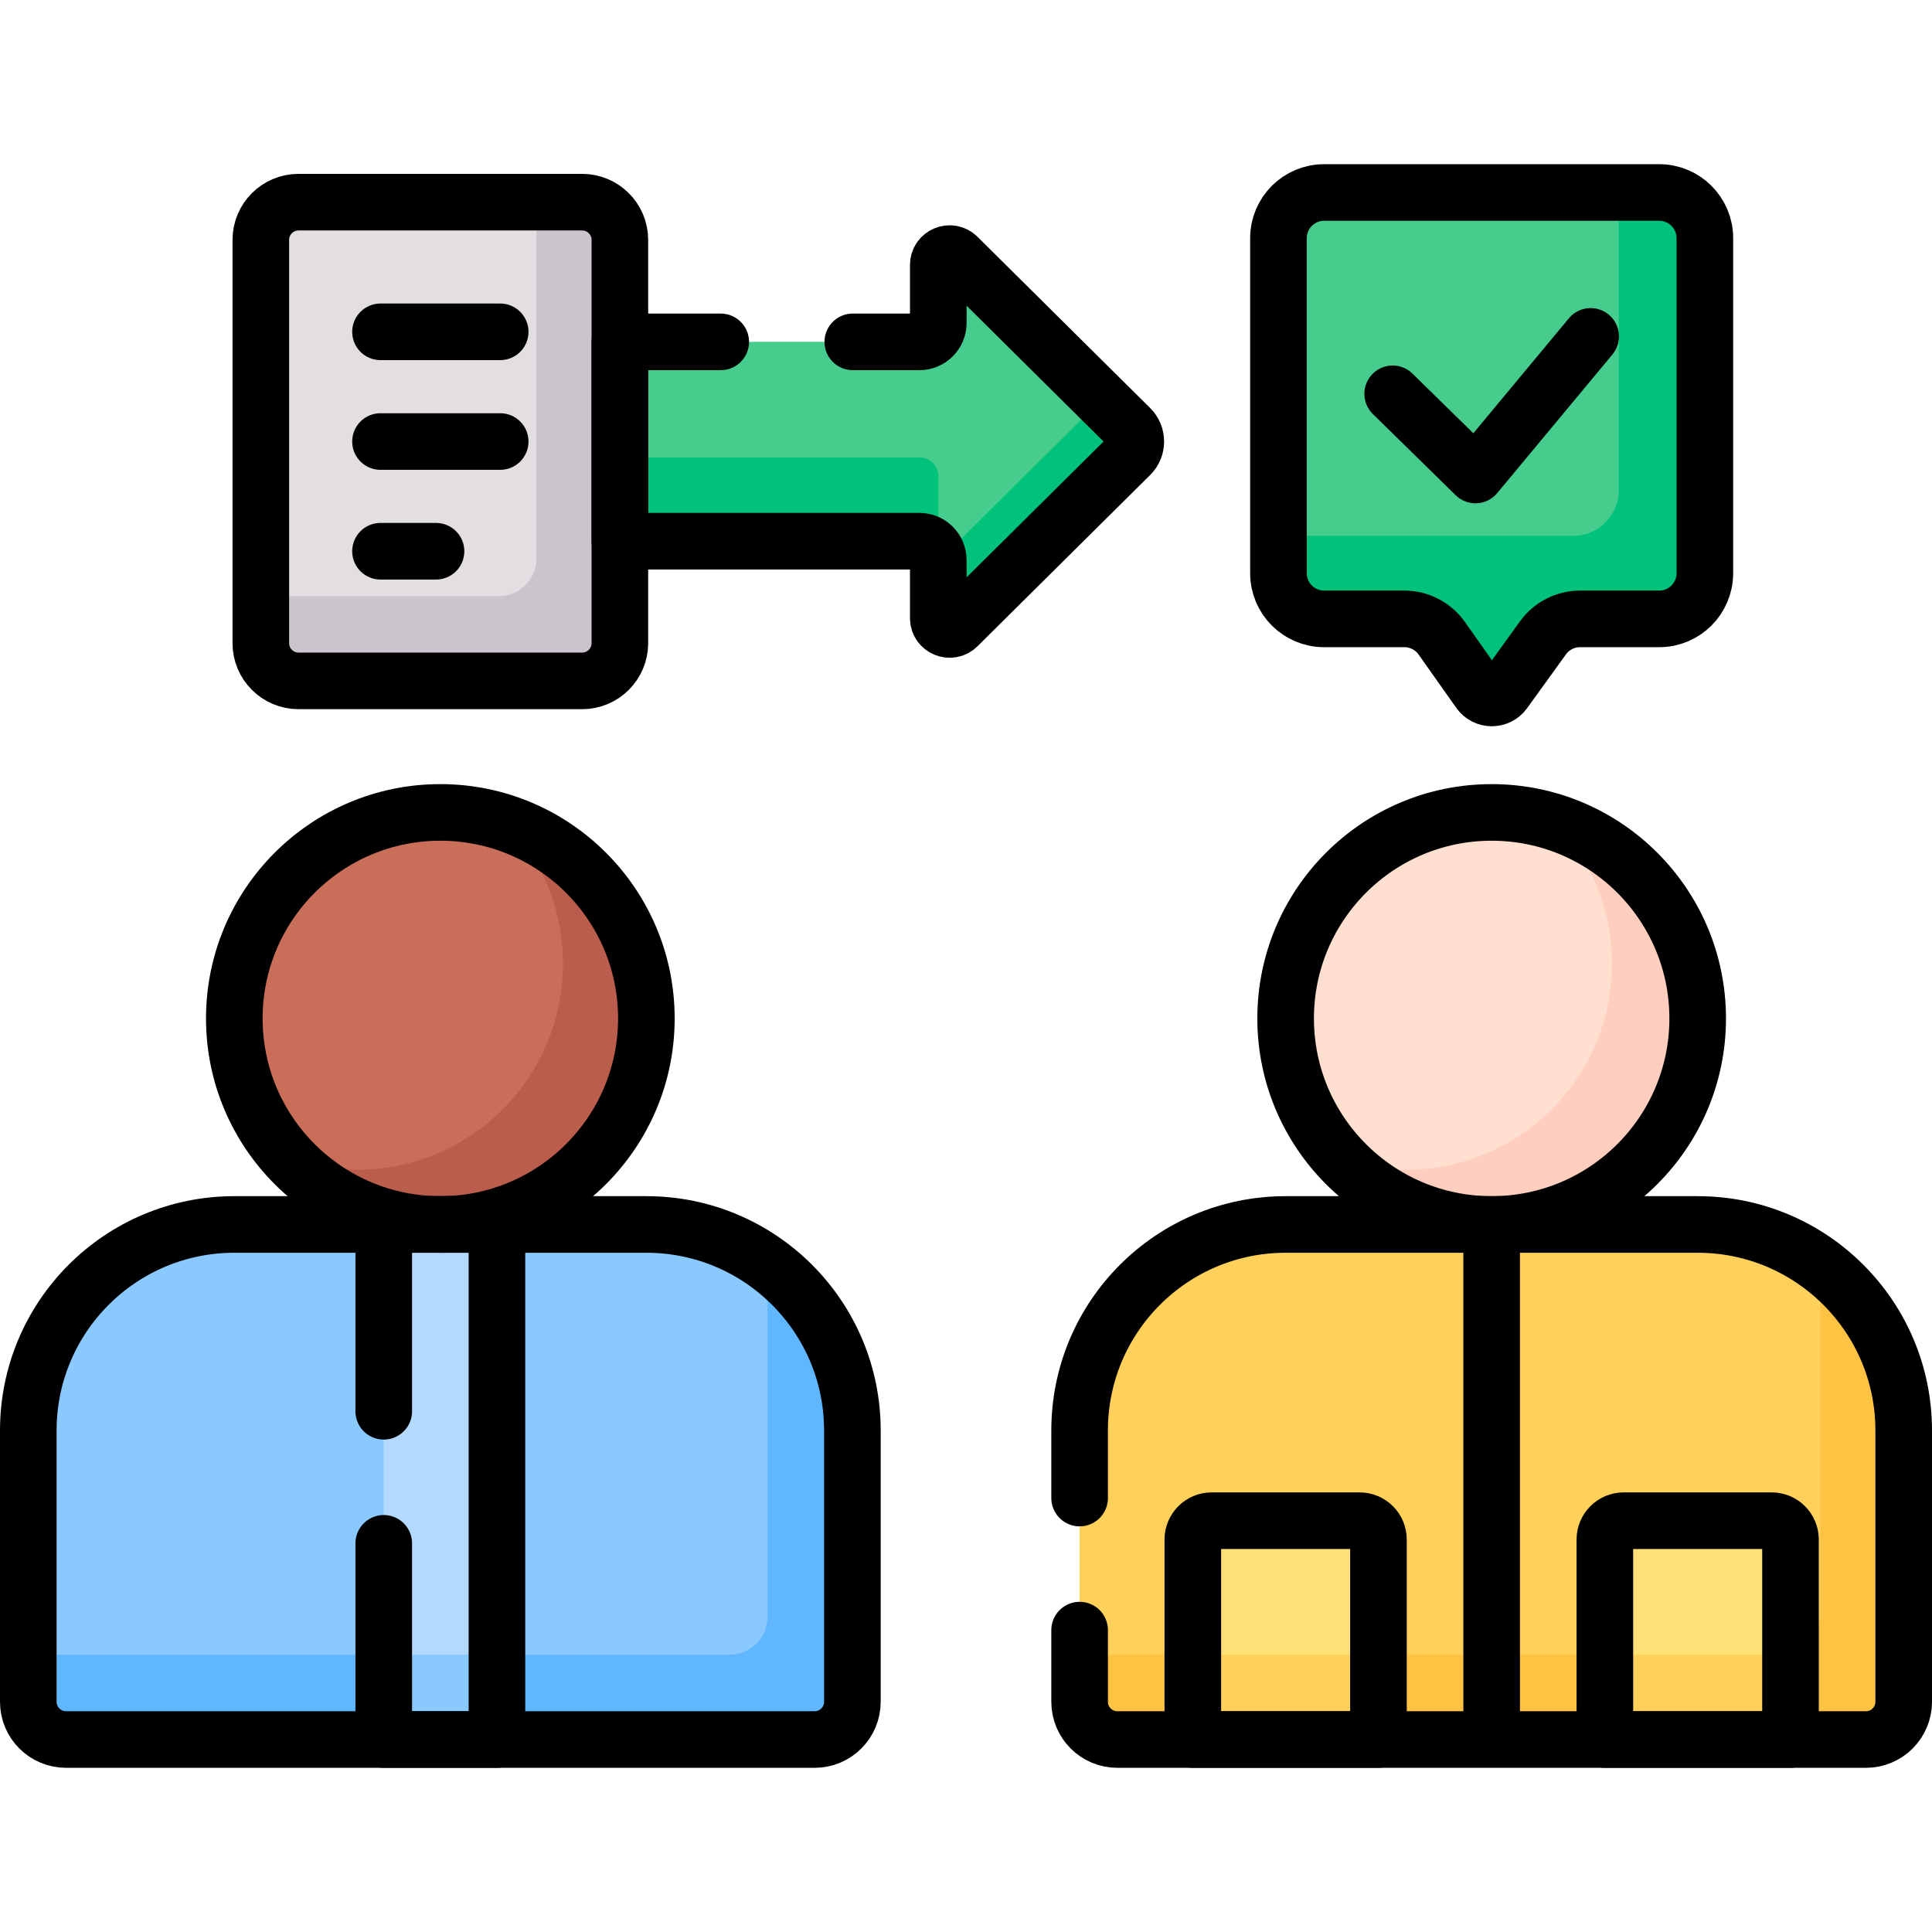 <svg version="1.1" id="Capa_1" xmlns="http://www.w3.org/2000/svg" xmlns:xlink="http://www.w3.org/1999/xlink" x="0px" y="0px" viewBox="0 0 512 512" style="enable-background:new 0 0 512 512;" xml:space="preserve">
<g>
	<g>
		<g>
			<path style="fill:#46CC8D;" d="M299.521,113.459L253.769,68.08c-1.893-1.878-5.113-0.537-5.113,2.13v15.386c0,2.761-2.239,5-5,5&#10;&#9;&#9;&#9;&#9;h-80.386v52.826h80.386c2.761,0,5,2.239,5,5v15.386c0,2.667,3.219,4.008,5.113,2.13l45.752-45.379&#10;&#9;&#9;&#9;&#9;C301.493,118.603,301.493,115.415,299.521,113.459z"/>
			<path style="fill:#00C27A;" d="M291.907,105.907l-43.25,42.898v-22.587c0-2.761-2.239-5-5-5h-80.386V90.596l0,0v52.826h80.386&#10;&#9;&#9;&#9;&#9;c2.761,0,5,2.239,5,5v15.386c0,2.667,3.219,4.008,5.113,2.13l45.752-45.379c1.972-1.956,1.972-5.144,0-7.1L291.907,105.907z"/>
			<circle style="fill:#C96E59;" cx="116.695" cy="269.899" r="54.598"/>
			<path style="fill:#BB5D4C;" d="M134.685,218.349c9.002,9.735,14.511,22.748,14.511,37.053c0,30.153-24.444,54.598-54.598,54.598&#10;&#9;&#9;&#9;&#9;c-6.305,0-12.355-1.082-17.989-3.048c9.974,10.785,24.239,17.544,40.087,17.544c30.153,0,54.598-24.444,54.598-54.598&#10;&#9;&#9;&#9;&#9;C171.293,246.05,155.997,225.786,134.685,218.349z"/>
			<path style="fill:#8AC9FE;" d="M215.891,460.991H17.5c-5.523,0-10-4.477-10-10v-71.897c0-30.153,24.444-54.598,54.598-54.598&#10;&#9;&#9;&#9;&#9;h109.195c30.154,0,54.598,24.444,54.598,54.598v71.897C225.891,456.513,221.414,460.991,215.891,460.991z"/>
			<path style="fill:#60B7FF;" d="M203.391,334.938v93.556c0,5.523-4.477,10-10,10H7.5v12.496c0,5.523,4.477,10,10,10h198.391&#10;&#9;&#9;&#9;&#9;c5.523,0,10-4.477,10-10v-71.897C225.891,360.94,217.023,344.865,203.391,334.938z"/>
			<circle style="fill:#FFDFCF;" cx="395.305" cy="269.899" r="54.598"/>
			<path style="fill:#FFD15B;" d="M494.5,460.991H296.109c-5.523,0-10-4.477-10-10v-71.897c0-30.153,24.444-54.598,54.598-54.598&#10;&#9;&#9;&#9;&#9;h109.195c30.153,0,54.598,24.444,54.598,54.598v71.897C504.5,456.513,500.023,460.991,494.5,460.991z"/>
			<path style="fill:#FFC344;" d="M482.391,335.216v93.278c0,5.523-4.477,10-10,10H286.109v12.496c0,5.523,4.477,10,10,10H494.5&#10;&#9;&#9;&#9;&#9;c5.523,0,10-4.477,10-10v-71.897C504.5,361.112,495.804,345.164,482.391,335.216z"/>
			<path style="fill:#FFE177;" d="M365.305,460.991v-52.994c0-2.761-2.239-5-5-5h-39.196c-2.761,0-5,2.239-5,5v52.994H365.305z"/>
			<rect x="316.109" y="438.494" style="fill:#FFD15B;" width="49.196" height="22.496"/>
			<path style="fill:#FFE177;" d="M474.5,460.991v-52.994c0-2.761-2.239-5-5-5h-39.195c-2.761,0-5,2.239-5,5v52.994H474.5z"/>
			<path style="fill:#FFD15B;" d="M472.391,438.494h-47.086v22.496H474.5v-22.724C473.82,438.413,473.115,438.494,472.391,438.494z"/>
			<g>
				<path style="fill:#E2DEE2;" d="M154.271,180.443H79.12c-5.523,0-10-4.477-10-10V63.575c0-5.523,4.477-10,10-10h75.151&#10;&#9;&#9;&#9;&#9;&#9;c5.523,0,10,4.477,10,10v106.868C164.271,175.966,159.794,180.443,154.271,180.443z"/>
				<path style="fill:#CBC4CC;" d="M154.271,53.575h-12.12V148c0,5.523-4.477,10-10,10H69.12v12.443c0,5.523,4.477,10,10,10h75.151&#10;&#9;&#9;&#9;&#9;&#9;c5.523,0,10-4.477,10-10V63.575C164.271,58.053,159.794,53.575,154.271,53.575z"/>
			</g>
			<path style="fill:#46CC8D;" d="M439.699,51.009H350.91c-6.687,0-12.108,5.421-12.108,12.108v88.789&#10;&#9;&#9;&#9;&#9;c0,6.687,5.421,12.108,12.108,12.108h21.271c3.933,0,7.62,1.91,9.889,5.122l9.974,14.12c1.598,2.262,4.947,2.279,6.568,0.034&#10;&#9;&#9;&#9;&#9;l10.295-14.257c2.276-3.152,5.928-5.019,9.816-5.019h20.975c6.687,0,12.108-5.421,12.108-12.108V63.117&#10;&#9;&#9;&#9;&#9;C451.807,56.43,446.386,51.009,439.699,51.009z"/>
			<path style="fill:#00C27A;" d="M439.699,51.009h-10.695v78.888c0,6.687-5.421,12.108-12.107,12.108h-78.095v9.902&#10;&#9;&#9;&#9;&#9;c0,6.687,5.421,12.108,12.108,12.108h21.271c3.932,0,7.62,1.91,9.889,5.122l9.975,14.12c1.598,2.262,4.947,2.279,6.568,0.034&#10;&#9;&#9;&#9;&#9;l10.295-14.257c2.276-3.152,5.928-5.019,9.816-5.019h20.976c6.687,0,12.107-5.421,12.107-12.108V63.117&#10;&#9;&#9;&#9;&#9;C451.807,56.43,446.386,51.009,439.699,51.009z"/>
		</g>
		<rect x="101.695" y="324.496" style="fill:#B3DAFE;" width="30" height="136.494"/>
		<path style="fill:#FFCEBF;" d="M412.395,218.045c9.172,9.767,14.801,22.902,14.801,37.358c0,30.153-24.444,54.598-54.598,54.598&#10;&#9;&#9;&#9;c-5.971,0-11.712-0.972-17.09-2.744c9.96,10.606,24.1,17.24,39.797,17.24c30.153,0,54.598-24.444,54.598-54.598&#10;&#9;&#9;&#9;C449.902,245.716,434.174,225.219,412.395,218.045z"/>
		<rect x="101.696" y="438.494" style="fill:#8AC9FE;" width="30" height="22.496"/>
	</g>
	<g>
		<path style="fill:none;stroke:#000000;stroke-width:15;stroke-linecap:round;stroke-linejoin:round;stroke-miterlimit:10;" d="&#10;&#9;&#9;&#9;M191,90.596h-26.729v52.826h79.385c2.761,0,5,2.239,5,5v15.386c0,2.667,3.219,4.008,5.113,2.13l45.752-45.379&#10;&#9;&#9;&#9;c1.972-1.956,1.972-5.144,0-7.1L253.769,68.08c-1.893-1.878-5.113-0.537-5.113,2.13v15.386c0,2.761-2.239,5-5,5H226"/>
		
			<line style="fill:none;stroke:#000000;stroke-width:15;stroke-linejoin:round;stroke-miterlimit:10;" x1="395.305" y1="324.496" x2="395.305" y2="460.991"/>
		
			<line style="fill:none;stroke:#000000;stroke-width:15;stroke-linecap:round;stroke-linejoin:round;stroke-miterlimit:10;" x1="115.551" y1="146.083" x2="100.837" y2="146.083"/>
		
			<line style="fill:none;stroke:#000000;stroke-width:15;stroke-linecap:round;stroke-linejoin:round;stroke-miterlimit:10;" x1="100.837" y1="87.936" x2="132.554" y2="87.936"/>
		
			<line style="fill:none;stroke:#000000;stroke-width:15;stroke-linecap:round;stroke-linejoin:round;stroke-miterlimit:10;" x1="100.837" y1="117.009" x2="132.554" y2="117.009"/>
		
			<polyline style="fill:none;stroke:#000000;stroke-width:15;stroke-linecap:round;stroke-linejoin:round;stroke-miterlimit:10;" points="&#10;&#9;&#9;&#9;369.071,104.364 391.012,125.875 421.538,89.148 &#9;&#9;"/>
		
			<circle style="fill:none;stroke:#000000;stroke-width:15;stroke-linecap:round;stroke-linejoin:round;stroke-miterlimit:10;" cx="116.695" cy="269.899" r="54.598"/>
		<path style="fill:none;stroke:#000000;stroke-width:15;stroke-linecap:round;stroke-linejoin:round;stroke-miterlimit:10;" d="&#10;&#9;&#9;&#9;M215.891,460.991H17.5c-5.523,0-10-4.477-10-10v-71.897c0-30.153,24.444-54.598,54.598-54.598h109.195&#10;&#9;&#9;&#9;c30.154,0,54.598,24.444,54.598,54.598v71.897C225.891,456.513,221.414,460.991,215.891,460.991z"/>
		
			<circle style="fill:none;stroke:#000000;stroke-width:15;stroke-linecap:round;stroke-linejoin:round;stroke-miterlimit:10;" cx="395.305" cy="269.899" r="54.598"/>
		<path style="fill:none;stroke:#000000;stroke-width:15;stroke-linecap:round;stroke-linejoin:round;stroke-miterlimit:10;" d="&#10;&#9;&#9;&#9;M286.109,432v18.991c0,5.523,4.477,10,10,10H494.5c5.523,0,10-4.477,10-10v-71.897c0-30.153-24.444-54.598-54.598-54.598H340.707&#10;&#9;&#9;&#9;c-30.154,0-54.598,24.444-54.598,54.598V397"/>
		<path style="fill:none;stroke:#000000;stroke-width:15;stroke-linecap:round;stroke-linejoin:round;stroke-miterlimit:10;" d="&#10;&#9;&#9;&#9;M365.305,460.991v-52.994c0-2.761-2.239-5-5-5h-39.196c-2.761,0-5,2.239-5,5v52.994H365.305z"/>
		<path style="fill:none;stroke:#000000;stroke-width:15;stroke-linecap:round;stroke-linejoin:round;stroke-miterlimit:10;" d="&#10;&#9;&#9;&#9;M474.5,460.991v-52.994c0-2.761-2.239-5-5-5h-39.195c-2.761,0-5,2.239-5,5v52.994H474.5z"/>
		<path style="fill:none;stroke:#000000;stroke-width:15;stroke-linecap:round;stroke-linejoin:round;stroke-miterlimit:10;" d="&#10;&#9;&#9;&#9;M154.271,180.443H79.12c-5.523,0-10-4.477-10-10V63.575c0-5.523,4.477-10,10-10h75.151c5.523,0,10,4.477,10,10v106.868&#10;&#9;&#9;&#9;C164.271,175.966,159.794,180.443,154.271,180.443z"/>
		<path style="fill:none;stroke:#000000;stroke-width:15;stroke-linecap:round;stroke-linejoin:round;stroke-miterlimit:10;" d="&#10;&#9;&#9;&#9;M439.699,51.009H350.91c-6.687,0-12.108,5.421-12.108,12.108v88.789c0,6.687,5.421,12.108,12.108,12.108h21.271&#10;&#9;&#9;&#9;c3.933,0,7.62,1.91,9.889,5.122l9.974,14.12c1.598,2.262,4.947,2.279,6.568,0.034l10.295-14.257&#10;&#9;&#9;&#9;c2.276-3.152,5.928-5.019,9.816-5.019h20.975c6.687,0,12.108-5.421,12.108-12.108V63.117&#10;&#9;&#9;&#9;C451.807,56.43,446.386,51.009,439.699,51.009z"/>
		
			<polyline style="fill:none;stroke:#000000;stroke-width:15;stroke-linecap:round;stroke-linejoin:round;stroke-miterlimit:10;" points="&#10;&#9;&#9;&#9;101.696,409 101.696,460.991 131.696,460.991 131.696,324.496 101.696,324.496 101.696,374 &#9;&#9;"/>
	</g>
</g>
<g>
</g>
<g>
</g>
<g>
</g>
<g>
</g>
<g>
</g>
<g>
</g>
<g>
</g>
<g>
</g>
<g>
</g>
<g>
</g>
<g>
</g>
<g>
</g>
<g>
</g>
<g>
</g>
<g>
</g>
</svg>
